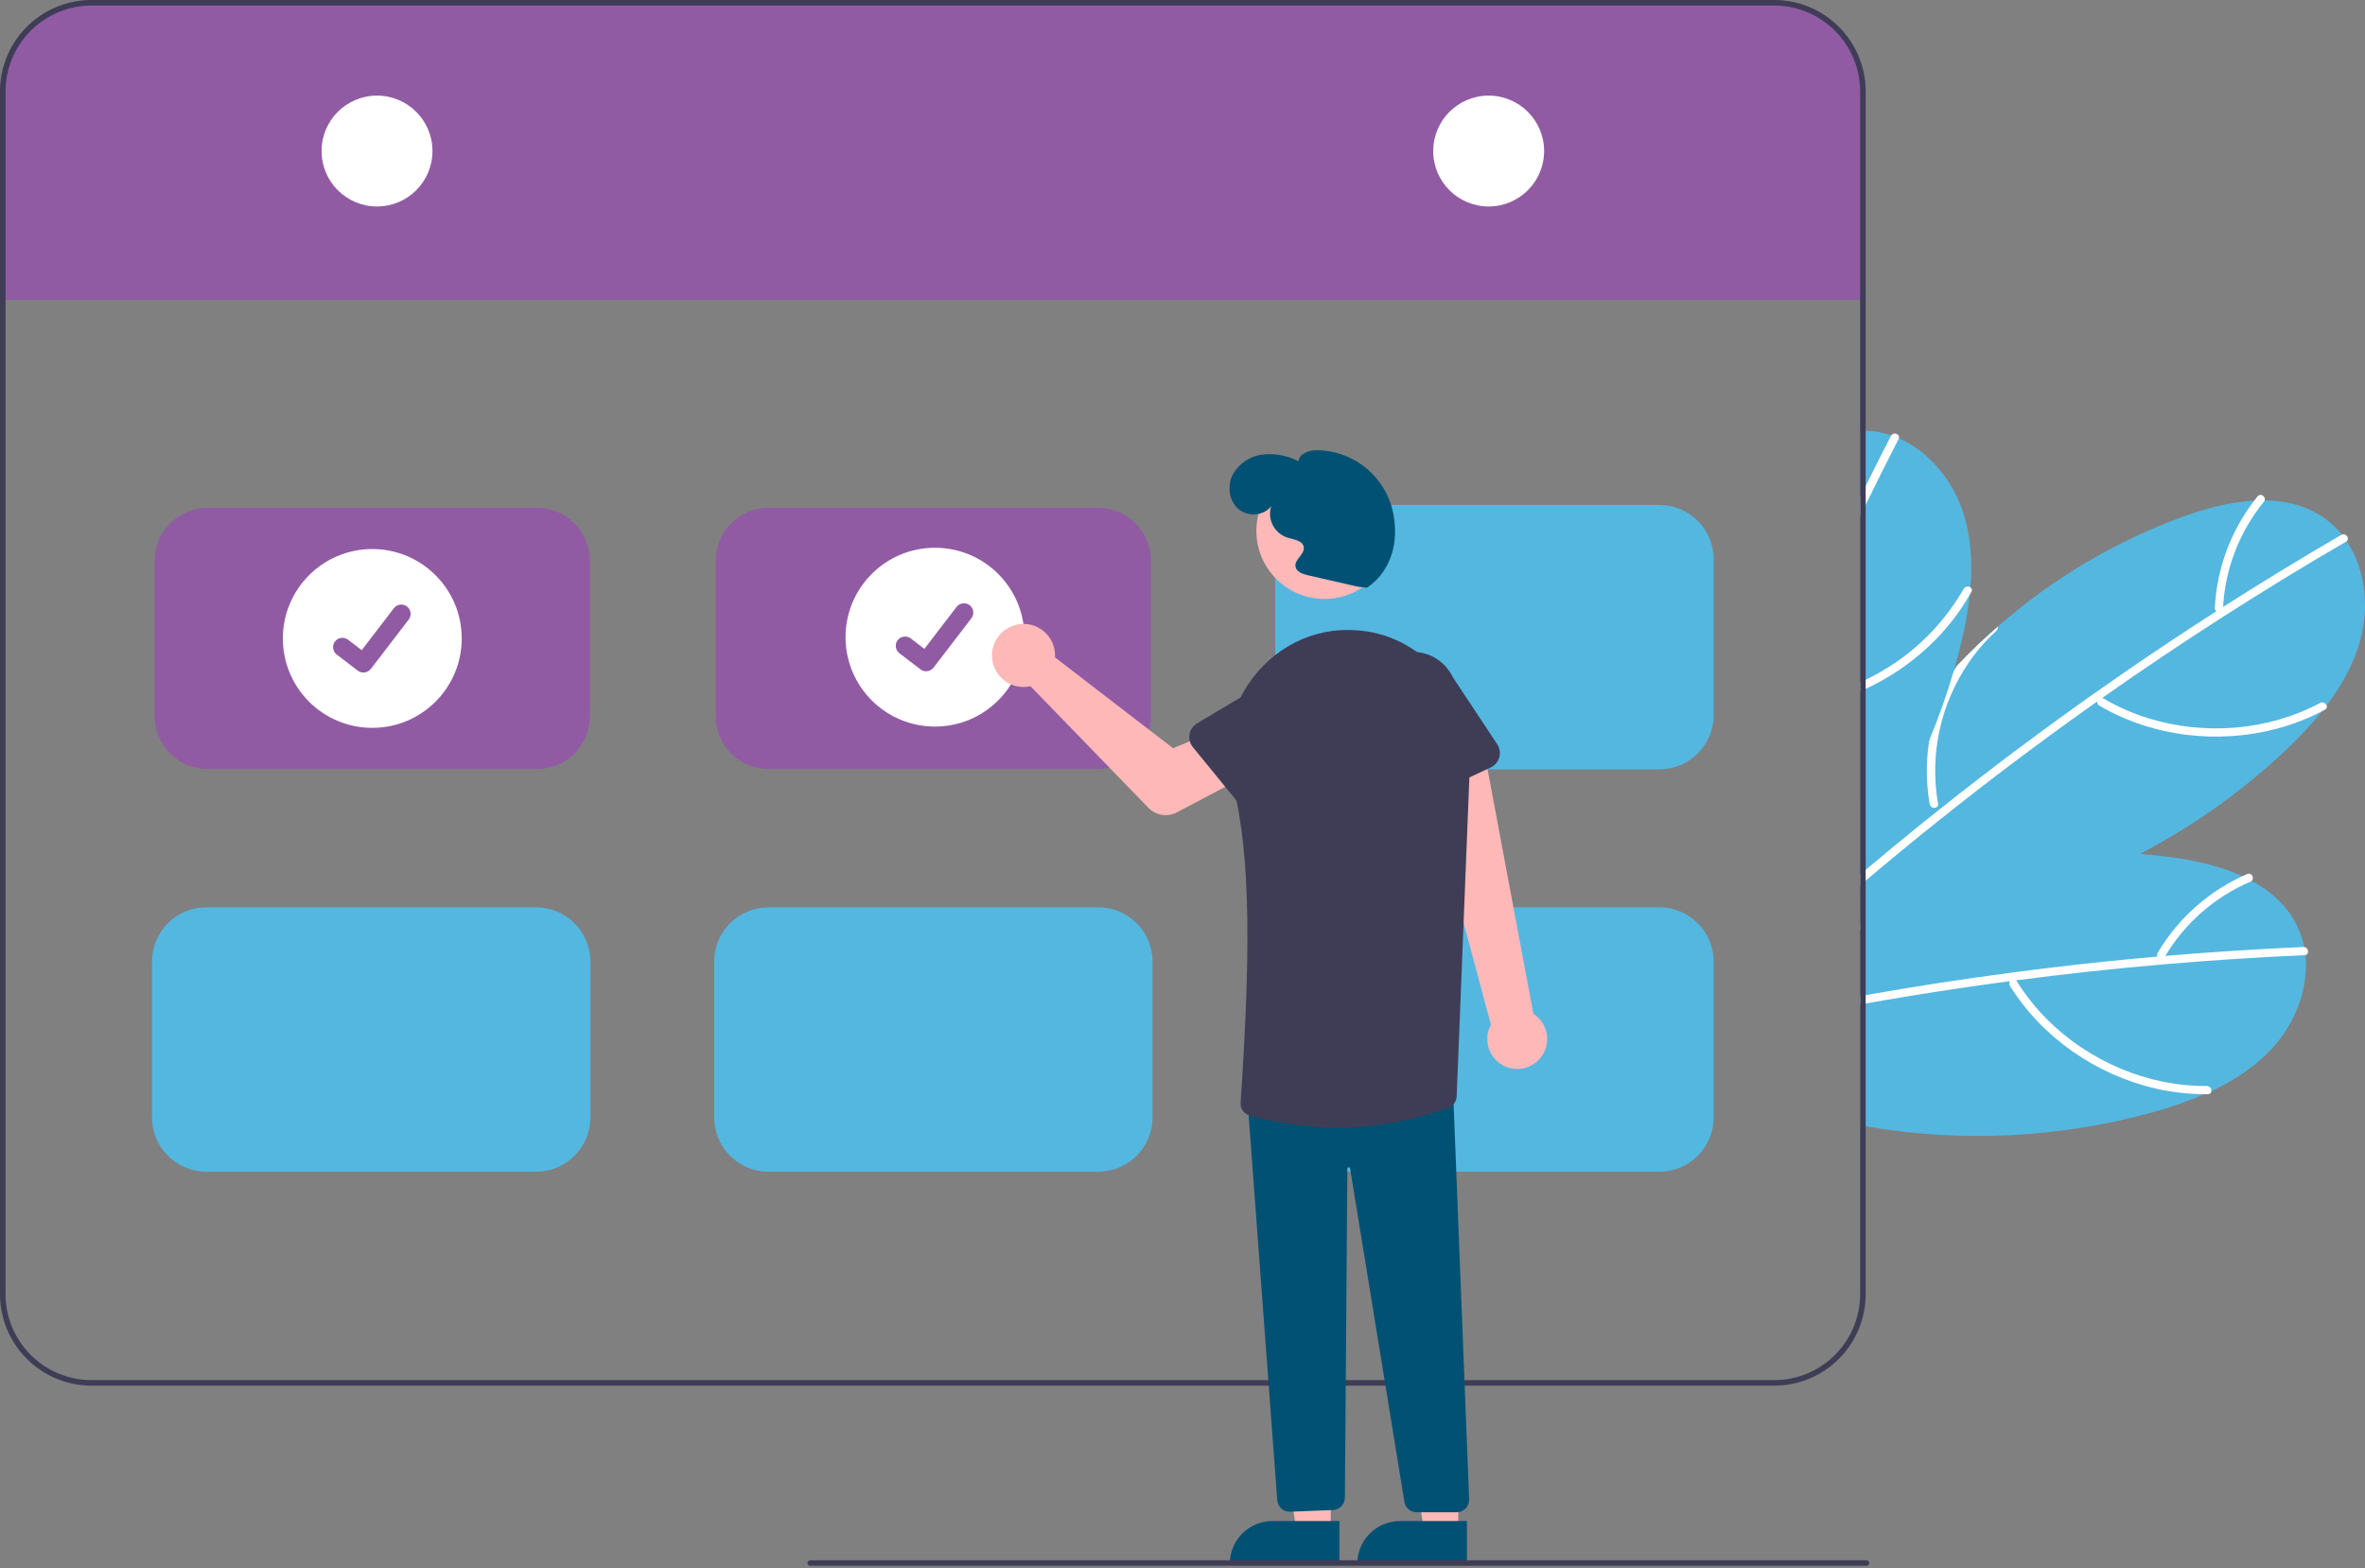 <svg width="300" height="199" viewBox="0 0 300 199" fill="none" xmlns="http://www.w3.org/2000/svg">
<rect x="0" y="0" width="300" height="199" fill="#808080" stroke="none"/>
<g clip-path="url(#clip0_5_28144)">
<path d="M288.273 132.963C286.107 135.329 283.421 137.091 280.505 138.459H280.502C280.228 138.589 279.953 138.716 279.675 138.835H279.672L279.668 138.839L279.665 138.835H279.661L279.661 138.837L279.66 138.838L279.659 138.839L279.658 138.839H279.654L279.651 138.835C279.647 138.839 279.647 138.839 279.644 138.835L279.64 138.839L279.637 138.835H279.633C279.63 138.839 279.63 138.839 279.626 138.835H279.623C277.671 139.679 275.667 140.396 273.623 140.981C261.604 144.39 248.971 145.05 236.661 142.911C236.426 142.869 236.194 142.827 235.958 142.784V114.262C236.19 114.164 236.426 114.065 236.661 113.97C238.198 113.334 239.754 112.749 241.328 112.215C243.592 111.442 245.889 110.778 248.217 110.225C255.812 108.387 263.648 107.753 271.44 108.347C272.857 108.453 274.271 108.605 275.681 108.804C278.631 109.216 281.726 109.933 284.447 111.178H284.451C284.848 111.364 285.239 111.558 285.625 111.765C288.045 113.077 290.084 114.881 291.329 117.353C291.776 118.241 292.098 119.186 292.286 120.163V120.17C292.356 120.507 292.405 120.848 292.444 121.186C292.887 125.35 291.16 129.805 288.273 132.963Z" fill="#54B7E0"/>
<path d="M292.444 121.186C292.409 121.195 292.374 121.199 292.338 121.2C286.315 121.464 280.299 121.855 274.292 122.375H274.281C274.257 122.378 274.235 122.378 274.211 122.382C268.043 122.916 261.888 123.586 255.746 124.39C255.485 124.425 255.229 124.46 254.972 124.492C250.724 125.058 246.484 125.686 242.253 126.377C240.385 126.682 238.522 127.001 236.661 127.333C236.426 127.375 236.194 127.414 235.958 127.46V126.394C236.194 126.348 236.429 126.31 236.661 126.267C242.858 125.17 249.075 124.213 255.313 123.395C256.881 123.184 258.452 122.984 260.025 122.797C264.568 122.248 269.119 121.775 273.676 121.376C274.01 121.348 274.341 121.32 274.675 121.292C280.509 120.796 286.351 120.42 292.201 120.163C292.23 120.162 292.258 120.164 292.286 120.17C292.848 120.219 292.968 121.063 292.444 121.186Z" fill="white"/>
<path d="M279.934 137.799C272.43 137.854 265.037 134.672 259.729 129.406C258.231 127.914 256.912 126.253 255.796 124.458C255.438 123.884 254.601 124.517 254.956 125.086C259.078 131.697 265.945 136.406 273.516 138.138C275.666 138.625 277.865 138.86 280.069 138.839C280.742 138.834 280.603 137.794 279.934 137.799Z" fill="white"/>
<path d="M248.217 110.225C248.184 110.324 248.127 110.413 248.05 110.482C247.973 110.552 247.879 110.6 247.777 110.622C246.057 111.073 244.396 111.722 242.826 112.557C240.533 113.767 238.452 115.341 236.661 117.216C236.566 117.311 236.475 117.406 236.387 117.504C236.239 117.659 236.099 117.817 235.958 117.979V116.446C236.183 116.207 236.419 115.971 236.661 115.746C238.075 114.393 239.641 113.208 241.328 112.215C243.592 111.442 245.889 110.778 248.217 110.225Z" fill="white"/>
<path d="M285.069 110.901C280.296 112.953 276.302 116.474 273.668 120.953C273.615 121.081 273.614 121.225 273.666 121.354C273.719 121.483 273.819 121.585 273.947 121.64C274.075 121.691 274.218 121.69 274.346 121.638C274.474 121.587 274.577 121.487 274.634 121.362C277.148 117.131 280.94 113.809 285.464 111.873C286.084 111.608 285.691 110.635 285.069 110.901Z" fill="white"/>
<path d="M299.459 81.034C298.643 84.136 297.079 86.946 295.134 89.509L295.131 89.513C294.951 89.752 294.765 89.995 294.571 90.227V90.23C293.221 91.894 291.764 93.466 290.207 94.939C284.614 100.269 278.296 104.783 271.44 108.347C260.655 113.981 248.6 117.311 236.661 117.501C236.57 117.504 236.479 117.504 236.387 117.504C236.243 117.508 236.099 117.508 235.958 117.508V101.525C236.187 101.089 236.422 100.653 236.661 100.221C239.764 94.638 243.547 89.462 247.925 84.811C248.03 84.695 248.139 84.579 248.248 84.467C249.894 82.73 251.619 81.076 253.425 79.505C260.369 73.399 268.395 68.646 277.087 65.492C279.89 64.486 282.963 63.681 285.952 63.522C286.392 63.498 286.828 63.487 287.268 63.491C290.021 63.529 292.662 64.18 294.916 65.79C295.723 66.37 296.447 67.058 297.068 67.834C297.286 68.104 297.487 68.382 297.68 68.667V68.671C300.008 72.152 300.55 76.896 299.459 81.034Z" fill="#54B7E0"/>
<path d="M297.68 68.667V68.671C297.654 68.693 297.626 68.713 297.596 68.73C292.391 71.758 287.252 74.896 282.179 78.144C282.172 78.148 282.169 78.151 282.162 78.155C282.141 78.169 282.12 78.182 282.098 78.193C276.883 81.534 271.742 84.987 266.675 88.553C266.464 88.701 266.249 88.852 266.035 89.003C262.536 91.475 259.073 94 255.647 96.578C249.177 101.452 242.848 106.506 236.661 111.741C236.426 111.938 236.194 112.138 235.958 112.339V110.971C236.19 110.77 236.426 110.57 236.661 110.373C239.032 108.372 241.423 106.399 243.835 104.455C244.556 103.874 245.28 103.294 246.005 102.721C252.44 97.597 259.02 92.665 265.743 87.924H265.747C267.069 86.992 268.393 86.068 269.72 85.153C273.49 82.557 277.302 80.024 281.156 77.553C281.434 77.374 281.715 77.195 281.996 77.015C286.93 73.864 291.928 70.817 296.991 67.872C297.015 67.857 297.041 67.844 297.068 67.834C297.596 67.623 298.091 68.319 297.68 68.667Z" fill="white"/>
<path d="M294.321 89.191C287.701 92.725 279.676 93.342 272.529 91.143C270.51 90.518 268.57 89.66 266.748 88.588C266.165 88.247 265.717 89.196 266.296 89.535C273.017 93.475 281.286 94.455 288.794 92.472C290.925 91.905 292.981 91.092 294.924 90.049C295.517 89.732 294.911 88.876 294.321 89.191Z" fill="white"/>
<path d="M244.792 102.057C244.464 100.216 244.352 98.343 244.457 96.477C244.694 92.219 245.998 88.089 248.248 84.467C249.896 82.731 251.622 81.077 253.426 79.505C253.443 79.608 253.433 79.713 253.396 79.811C253.36 79.909 253.299 79.995 253.22 80.062C251.907 81.26 250.737 82.606 249.734 84.074C246.151 89.303 244.753 95.725 245.837 101.97C245.855 102.041 245.854 102.115 245.834 102.185C245.815 102.256 245.778 102.32 245.727 102.372C245.651 102.437 245.56 102.482 245.463 102.501C245.365 102.521 245.264 102.514 245.169 102.482C245.075 102.451 244.99 102.395 244.924 102.32C244.858 102.245 244.812 102.155 244.792 102.057Z" fill="white"/>
<path d="M286.374 62.985C283.099 67.019 281.198 71.993 280.947 77.183C280.959 77.321 281.025 77.449 281.131 77.539C281.237 77.628 281.374 77.673 281.513 77.662C281.65 77.647 281.776 77.58 281.865 77.475C281.955 77.37 282 77.234 281.992 77.096C282.252 72.182 284.067 67.478 287.174 63.663C287.601 63.139 286.801 62.461 286.374 62.985Z" fill="white"/>
<path d="M249.957 74.54V74.543C249.933 74.846 249.905 75.144 249.873 75.443V75.45C249.628 77.578 249.247 79.688 248.73 81.766C248.484 82.786 248.217 83.799 247.925 84.811C247.89 84.942 247.851 85.072 247.812 85.198V85.202C246.953 88.147 245.927 91.041 244.739 93.87C242.552 99.078 239.846 104.052 236.661 108.717C236.433 109.058 236.197 109.399 235.958 109.736V54.668C236.194 54.654 236.426 54.654 236.661 54.661C236.774 54.661 236.886 54.664 236.999 54.671C237.991 54.723 238.971 54.914 239.911 55.237C240.241 55.346 240.561 55.47 240.878 55.607C244.714 57.288 247.728 60.994 249.036 65.07C250.017 68.122 250.214 71.332 249.957 74.54Z" fill="#54B7E0"/>
<path d="M240.878 55.607C240.87 55.641 240.856 55.674 240.839 55.705C239.415 58.473 238.022 61.254 236.661 64.05C236.426 64.531 236.19 65.017 235.958 65.499V63.107C236.19 62.629 236.425 62.151 236.661 61.673C237.713 59.542 238.782 57.42 239.869 55.308C239.88 55.283 239.895 55.26 239.911 55.237C240.234 54.773 241.036 55.09 240.878 55.607Z" fill="white"/>
<path d="M250.07 75.106C250.007 75.218 249.943 75.331 249.873 75.443C248.84 77.243 247.611 78.922 246.209 80.451C243.515 83.374 240.27 85.736 236.661 87.403C236.429 87.516 236.194 87.621 235.958 87.719V86.577C236.194 86.471 236.429 86.362 236.661 86.25C241.885 83.758 246.224 79.732 249.099 74.708C249.141 74.637 249.197 74.575 249.265 74.527C249.332 74.479 249.409 74.446 249.491 74.43C249.572 74.414 249.656 74.416 249.736 74.436C249.817 74.455 249.892 74.492 249.957 74.543C250.002 74.573 250.04 74.611 250.07 74.655C250.099 74.699 250.12 74.749 250.13 74.801C250.141 74.853 250.141 74.907 250.13 74.959C250.12 75.012 250.099 75.061 250.07 75.106Z" fill="white"/>
<path d="M236.661 11.604V38.33H235.958V38.045H0.703V38.33H0V11.604C0.003 8.528 1.227 5.578 3.402 3.402C5.578 1.227 8.528 0.003 11.604 0H225.057C228.134 0.003 231.084 1.227 233.259 3.402C235.435 5.578 236.658 8.528 236.661 11.604Z" fill="#915BA4"/>
<path d="M225.057 0H11.604C8.528 0.003 5.578 1.227 3.402 3.402C1.227 5.578 0.003 8.528 0 11.604V164.221C0.003 167.298 1.227 170.248 3.402 172.424C5.578 174.599 8.528 175.823 11.604 175.826H225.057C228.134 175.823 231.084 174.599 233.259 172.424C235.435 170.248 236.658 167.298 236.661 164.221V11.604C236.658 8.528 235.435 5.578 233.259 3.402C231.084 1.227 228.134 0.003 225.057 0ZM235.958 164.221C235.954 167.111 234.805 169.882 232.761 171.925C230.718 173.969 227.947 175.119 225.057 175.122H11.604C8.714 175.119 5.944 173.969 3.9 171.925C1.857 169.882 0.707 167.111 0.703 164.221V11.604C0.707 8.714 1.857 5.944 3.9 3.9C5.944 1.857 8.714 0.707 11.604 0.703H225.057C227.947 0.707 230.718 1.857 232.761 3.9C234.805 5.944 235.954 8.714 235.958 11.604V164.221Z" fill="#3F3D56"/>
<path d="M47.825 26.198C51.709 26.198 54.858 23.049 54.858 19.165C54.858 15.281 51.709 12.132 47.825 12.132C43.94 12.132 40.792 15.281 40.792 19.165C40.792 23.049 43.94 26.198 47.825 26.198Z" fill="white"/>
<path d="M188.837 26.198C192.721 26.198 195.87 23.049 195.87 19.165C195.87 15.281 192.721 12.132 188.837 12.132C184.953 12.132 181.804 15.281 181.804 19.165C181.804 23.049 184.953 26.198 188.837 26.198Z" fill="white"/>
<path d="M68.145 97.584H26.306C24.534 97.582 22.835 96.877 21.581 95.624C20.328 94.37 19.623 92.671 19.621 90.898V71.124C19.623 69.352 20.328 67.653 21.581 66.399C22.835 65.146 24.534 64.441 26.306 64.439H68.145C69.917 64.441 71.616 65.146 72.87 66.399C74.123 67.653 74.828 69.352 74.83 71.124V90.898C74.828 92.671 74.123 94.37 72.87 95.624C71.616 96.877 69.917 97.582 68.145 97.584Z" fill="#915BA4"/>
<path d="M139.318 97.584H97.48C95.708 97.582 94.008 96.877 92.755 95.624C91.502 94.37 90.797 92.671 90.795 90.898V71.124C90.797 69.352 91.502 67.653 92.755 66.399C94.008 65.146 95.708 64.441 97.48 64.439H139.318C141.091 64.441 142.79 65.146 144.043 66.399C145.297 67.653 146.002 69.352 146.004 71.124V90.898C146.002 92.671 145.297 94.37 144.043 95.624C142.79 96.877 141.091 97.582 139.318 97.584Z" fill="#915BA4"/>
<path d="M139.318 148.676H97.48C95.654 148.674 93.903 147.947 92.612 146.656C91.321 145.365 90.594 143.614 90.592 141.788V122.013C90.594 120.187 91.321 118.436 92.612 117.145C93.903 115.854 95.654 115.127 97.48 115.125H139.318C141.145 115.127 142.895 115.854 144.187 117.145C145.478 118.436 146.204 120.187 146.206 122.013V141.788C146.204 143.614 145.478 145.365 144.187 146.656C142.895 147.947 141.145 148.674 139.318 148.676Z" fill="#54B7E0"/>
<path d="M68.007 148.676H26.169C24.343 148.674 22.592 147.947 21.301 146.656C20.01 145.365 19.283 143.614 19.281 141.788V122.013C19.283 120.187 20.01 118.436 21.301 117.145C22.592 115.854 24.343 115.127 26.169 115.125H68.007C69.834 115.127 71.584 115.854 72.876 117.145C74.167 118.436 74.893 120.187 74.895 122.013V141.788C74.893 143.614 74.167 145.365 72.876 146.656C71.584 147.947 69.834 148.674 68.007 148.676Z" fill="#54B7E0"/>
<path d="M210.492 148.676H168.654C166.828 148.674 165.077 147.947 163.786 146.656C162.494 145.365 161.768 143.614 161.766 141.788V122.013C161.768 120.187 162.494 118.436 163.786 117.145C165.077 115.854 166.828 115.127 168.654 115.125H210.492C212.318 115.127 214.069 115.854 215.36 117.145C216.652 118.436 217.378 120.187 217.38 122.013V141.788C217.378 143.614 216.652 145.365 215.36 146.656C214.069 147.947 212.318 148.674 210.492 148.676Z" fill="#54B7E0"/>
<path d="M210.492 97.624H168.654C166.828 97.622 165.077 96.895 163.786 95.604C162.494 94.313 161.768 92.562 161.766 90.736V70.961C161.768 69.135 162.494 67.384 163.786 66.093C165.077 64.802 166.828 64.075 168.654 64.073H210.492C212.318 64.075 214.069 64.802 215.36 66.093C216.652 67.384 217.378 69.135 217.38 70.961V90.736C217.378 92.562 216.652 94.313 215.36 95.604C214.069 96.895 212.318 97.622 210.492 97.624Z" fill="#54B7E0"/>
<path d="M47.225 92.356C53.491 92.356 58.571 87.277 58.571 81.011C58.571 74.746 53.491 69.666 47.225 69.666C40.96 69.666 35.881 74.746 35.881 81.011C35.881 87.277 40.96 92.356 47.225 92.356Z" fill="white"/>
<path d="M46.101 85.339C45.846 85.34 45.597 85.257 45.393 85.104L45.38 85.095L42.714 83.053C42.591 82.959 42.487 82.841 42.409 82.706C42.331 82.571 42.28 82.423 42.26 82.268C42.239 82.114 42.249 81.957 42.289 81.807C42.33 81.656 42.399 81.516 42.493 81.392C42.588 81.268 42.706 81.165 42.841 81.087C42.976 81.009 43.125 80.958 43.279 80.938C43.433 80.918 43.59 80.928 43.74 80.968C43.891 81.008 44.032 81.078 44.155 81.173L45.882 82.497L49.963 77.175C50.058 77.051 50.176 76.948 50.31 76.87C50.445 76.792 50.594 76.742 50.748 76.721C50.902 76.701 51.059 76.711 51.209 76.751C51.359 76.791 51.5 76.861 51.624 76.956L51.598 76.99L51.624 76.956C51.873 77.147 52.036 77.43 52.077 77.741C52.118 78.052 52.034 78.367 51.844 78.617L47.043 84.877C46.932 85.021 46.79 85.138 46.626 85.218C46.463 85.298 46.283 85.34 46.101 85.339Z" fill="#915BA4"/>
<path d="M118.602 92.193C124.868 92.193 129.947 87.114 129.947 80.849C129.947 74.583 124.868 69.504 118.602 69.504C112.336 69.504 107.257 74.583 107.257 80.849C107.257 87.114 112.336 92.193 118.602 92.193Z" fill="white"/>
<path d="M117.477 85.176C117.222 85.177 116.974 85.094 116.769 84.941L116.757 84.932L114.091 82.89C113.841 82.699 113.678 82.417 113.637 82.106C113.596 81.794 113.68 81.479 113.871 81.23C114.062 80.98 114.344 80.817 114.656 80.776C114.967 80.735 115.282 80.819 115.531 81.01L117.258 82.334L121.339 77.012C121.434 76.888 121.552 76.785 121.687 76.707C121.821 76.629 121.97 76.579 122.124 76.558C122.279 76.538 122.435 76.548 122.586 76.588C122.736 76.629 122.877 76.698 123 76.793L122.975 76.827L123.001 76.793C123.25 76.984 123.413 77.267 123.454 77.578C123.495 77.889 123.411 78.204 123.22 78.454L118.42 84.714C118.309 84.858 118.166 84.975 118.003 85.055C117.839 85.135 117.659 85.177 117.477 85.176Z" fill="#915BA4"/>
<path d="M195.276 134.384C195.649 133.976 195.928 133.492 196.093 132.965C196.258 132.438 196.306 131.881 196.233 131.334C196.16 130.786 195.967 130.261 195.67 129.796C195.372 129.331 194.975 128.937 194.509 128.642L188.175 94.823L180.472 97.679L189.12 130.024C188.676 130.841 188.547 131.792 188.757 132.698C188.968 133.604 189.503 134.401 190.262 134.938C191.021 135.476 191.95 135.716 192.875 135.614C193.799 135.511 194.653 135.074 195.276 134.384Z" fill="#FFB8B8"/>
<path d="M133.813 82.779C133.832 82.989 133.835 83.2 133.821 83.41L148.798 94.937L153.045 93.193L156.514 99.259L149.296 103.077C148.713 103.386 148.045 103.497 147.394 103.393C146.742 103.29 146.141 102.978 145.682 102.505L130.712 87.071C129.919 87.25 129.091 87.183 128.338 86.88C127.584 86.576 126.941 86.051 126.493 85.373C126.046 84.695 125.815 83.897 125.832 83.085C125.85 82.272 126.114 81.485 126.589 80.826C127.065 80.168 127.73 79.67 128.496 79.398C129.261 79.127 130.091 79.095 130.876 79.307C131.66 79.519 132.361 79.965 132.886 80.585C133.41 81.205 133.734 81.97 133.813 82.779Z" fill="#FFB8B8"/>
<path d="M168.803 194.41H164.492L162.44 181.298L168.804 181.298L168.803 194.41Z" fill="#FFB8B8"/>
<path d="M169.902 198.589L156.001 198.589V198.413C156.001 197.702 156.141 196.999 156.413 196.342C156.685 195.686 157.083 195.09 157.586 194.587C158.088 194.085 158.685 193.686 159.341 193.414C159.998 193.142 160.701 193.002 161.412 193.002L169.902 193.003L169.902 198.589Z" fill="#005173"/>
<path d="M184.979 194.41H180.668L178.616 181.298L184.98 181.298L184.979 194.41Z" fill="#FFB8B8"/>
<path d="M186.078 198.589L172.177 198.589V198.413C172.177 197.702 172.317 196.999 172.589 196.342C172.861 195.686 173.259 195.09 173.762 194.587C174.264 194.085 174.861 193.686 175.517 193.414C176.174 193.142 176.877 193.002 177.588 193.002L186.078 193.003L186.078 198.589Z" fill="#005173"/>
<path d="M163.596 191.819C163.203 191.819 162.823 191.672 162.532 191.407C162.241 191.143 162.059 190.778 162.023 190.387L158.266 139.858L158.443 139.844L184.297 137.719L184.304 137.902L186.359 190.246C186.367 190.458 186.332 190.67 186.256 190.869C186.181 191.068 186.065 191.25 185.918 191.403C185.77 191.556 185.593 191.678 185.397 191.761C185.201 191.844 184.991 191.887 184.778 191.887H179.709C179.33 191.889 178.964 191.754 178.677 191.508C178.389 191.262 178.201 190.92 178.145 190.546L171.261 148.261C171.254 148.218 171.231 148.178 171.197 148.15C171.162 148.123 171.118 148.109 171.074 148.113C171.03 148.116 170.989 148.135 170.959 148.168C170.928 148.2 170.912 148.242 170.911 148.287L170.599 190.036C170.596 190.439 170.439 190.826 170.16 191.118C169.882 191.409 169.502 191.583 169.1 191.605L163.681 191.816C163.653 191.818 163.624 191.819 163.596 191.819Z" fill="#005173"/>
<path d="M168.009 76.001C172.779 76.001 176.646 72.134 176.646 67.364C176.646 62.594 172.779 58.727 168.009 58.727C163.239 58.727 159.372 62.594 159.372 67.364C159.372 72.134 163.239 76.001 168.009 76.001Z" fill="#FFB8B8"/>
<path d="M169.681 143.081C165.906 143.069 162.149 142.556 158.51 141.554C158.16 141.452 157.855 141.232 157.648 140.932C157.441 140.632 157.343 140.269 157.372 139.906C158.535 122.431 158.808 108.87 156.363 99.487C155.321 95.488 155.794 91.276 157.661 87.932C160.471 82.899 165.635 79.835 171.143 79.941C171.407 79.946 171.672 79.956 171.941 79.969C180.301 80.4 186.815 87.963 186.462 96.828L184.781 139.086C184.774 139.394 184.677 139.694 184.501 139.947C184.325 140.2 184.078 140.395 183.791 140.508C179.28 142.205 174.501 143.076 169.681 143.081Z" fill="#3F3D56"/>
<path d="M157.784 102.732L151.315 94.804C151.131 94.578 150.997 94.316 150.924 94.034C150.851 93.752 150.839 93.458 150.889 93.171C150.94 92.885 151.051 92.612 151.217 92.373C151.382 92.133 151.597 91.932 151.847 91.783L160.611 86.561C161.77 85.625 163.253 85.188 164.735 85.344C166.216 85.5 167.575 86.238 168.514 87.395C169.452 88.552 169.894 90.034 169.741 91.516C169.589 92.998 168.855 94.359 167.7 95.3L160.851 102.816C160.655 103.031 160.415 103.201 160.147 103.315C159.879 103.429 159.589 103.484 159.298 103.476C159.007 103.468 158.722 103.397 158.46 103.269C158.199 103.141 157.968 102.957 157.784 102.732Z" fill="#3F3D56"/>
<path d="M178.136 101.737C177.87 101.618 177.633 101.443 177.441 101.224C177.249 101.006 177.107 100.748 177.023 100.469L174.111 90.726C173.479 89.377 173.407 87.832 173.913 86.431C174.418 85.029 175.458 83.885 176.806 83.25C178.153 82.614 179.698 82.539 181.101 83.04C182.504 83.542 183.65 84.58 184.289 85.926L189.921 94.432C190.082 94.674 190.188 94.949 190.233 95.237C190.279 95.524 190.261 95.818 190.182 96.098C190.103 96.379 189.965 96.639 189.777 96.861C189.588 97.083 189.355 97.261 189.091 97.385L179.823 101.723C179.56 101.847 179.272 101.912 178.981 101.914C178.69 101.917 178.402 101.856 178.136 101.737Z" fill="#3F3D56"/>
<path d="M172.277 74.451L165.875 72.985C165.215 72.834 164.421 72.546 164.33 71.875C164.207 70.973 165.505 70.344 165.385 69.442C165.269 68.567 164.086 68.455 163.243 68.197C162.458 67.921 161.811 67.351 161.438 66.607C161.066 65.863 160.998 65.003 161.249 64.209C160.336 65.495 158.252 65.605 157.069 64.563C155.885 63.522 155.658 61.632 156.369 60.225C156.753 59.533 157.295 58.943 157.95 58.5C158.605 58.058 159.356 57.776 160.14 57.678C161.718 57.5 163.313 57.797 164.72 58.532C164.813 57.536 166.057 57.132 167.058 57.123C169.137 57.147 171.157 57.819 172.836 59.045C174.515 60.27 175.77 61.989 176.427 63.961C177.655 67.918 176.834 72.255 173.398 74.571L172.277 74.451Z" fill="#005173"/>
<path d="M236.763 198.683H102.783C102.69 198.683 102.601 198.646 102.535 198.58C102.469 198.514 102.432 198.425 102.432 198.331C102.432 198.238 102.469 198.149 102.535 198.083C102.601 198.017 102.69 197.98 102.783 197.98H236.763C236.856 197.98 236.945 198.017 237.011 198.083C237.077 198.149 237.114 198.238 237.114 198.331C237.114 198.425 237.077 198.514 237.011 198.58C236.945 198.646 236.856 198.683 236.763 198.683Z" fill="#3F3D56"/>
</g>
<defs>
<clipPath id="clip0_5_28144">
<rect width="300" height="198.683" fill="white"/>
</clipPath>
</defs>
</svg>
